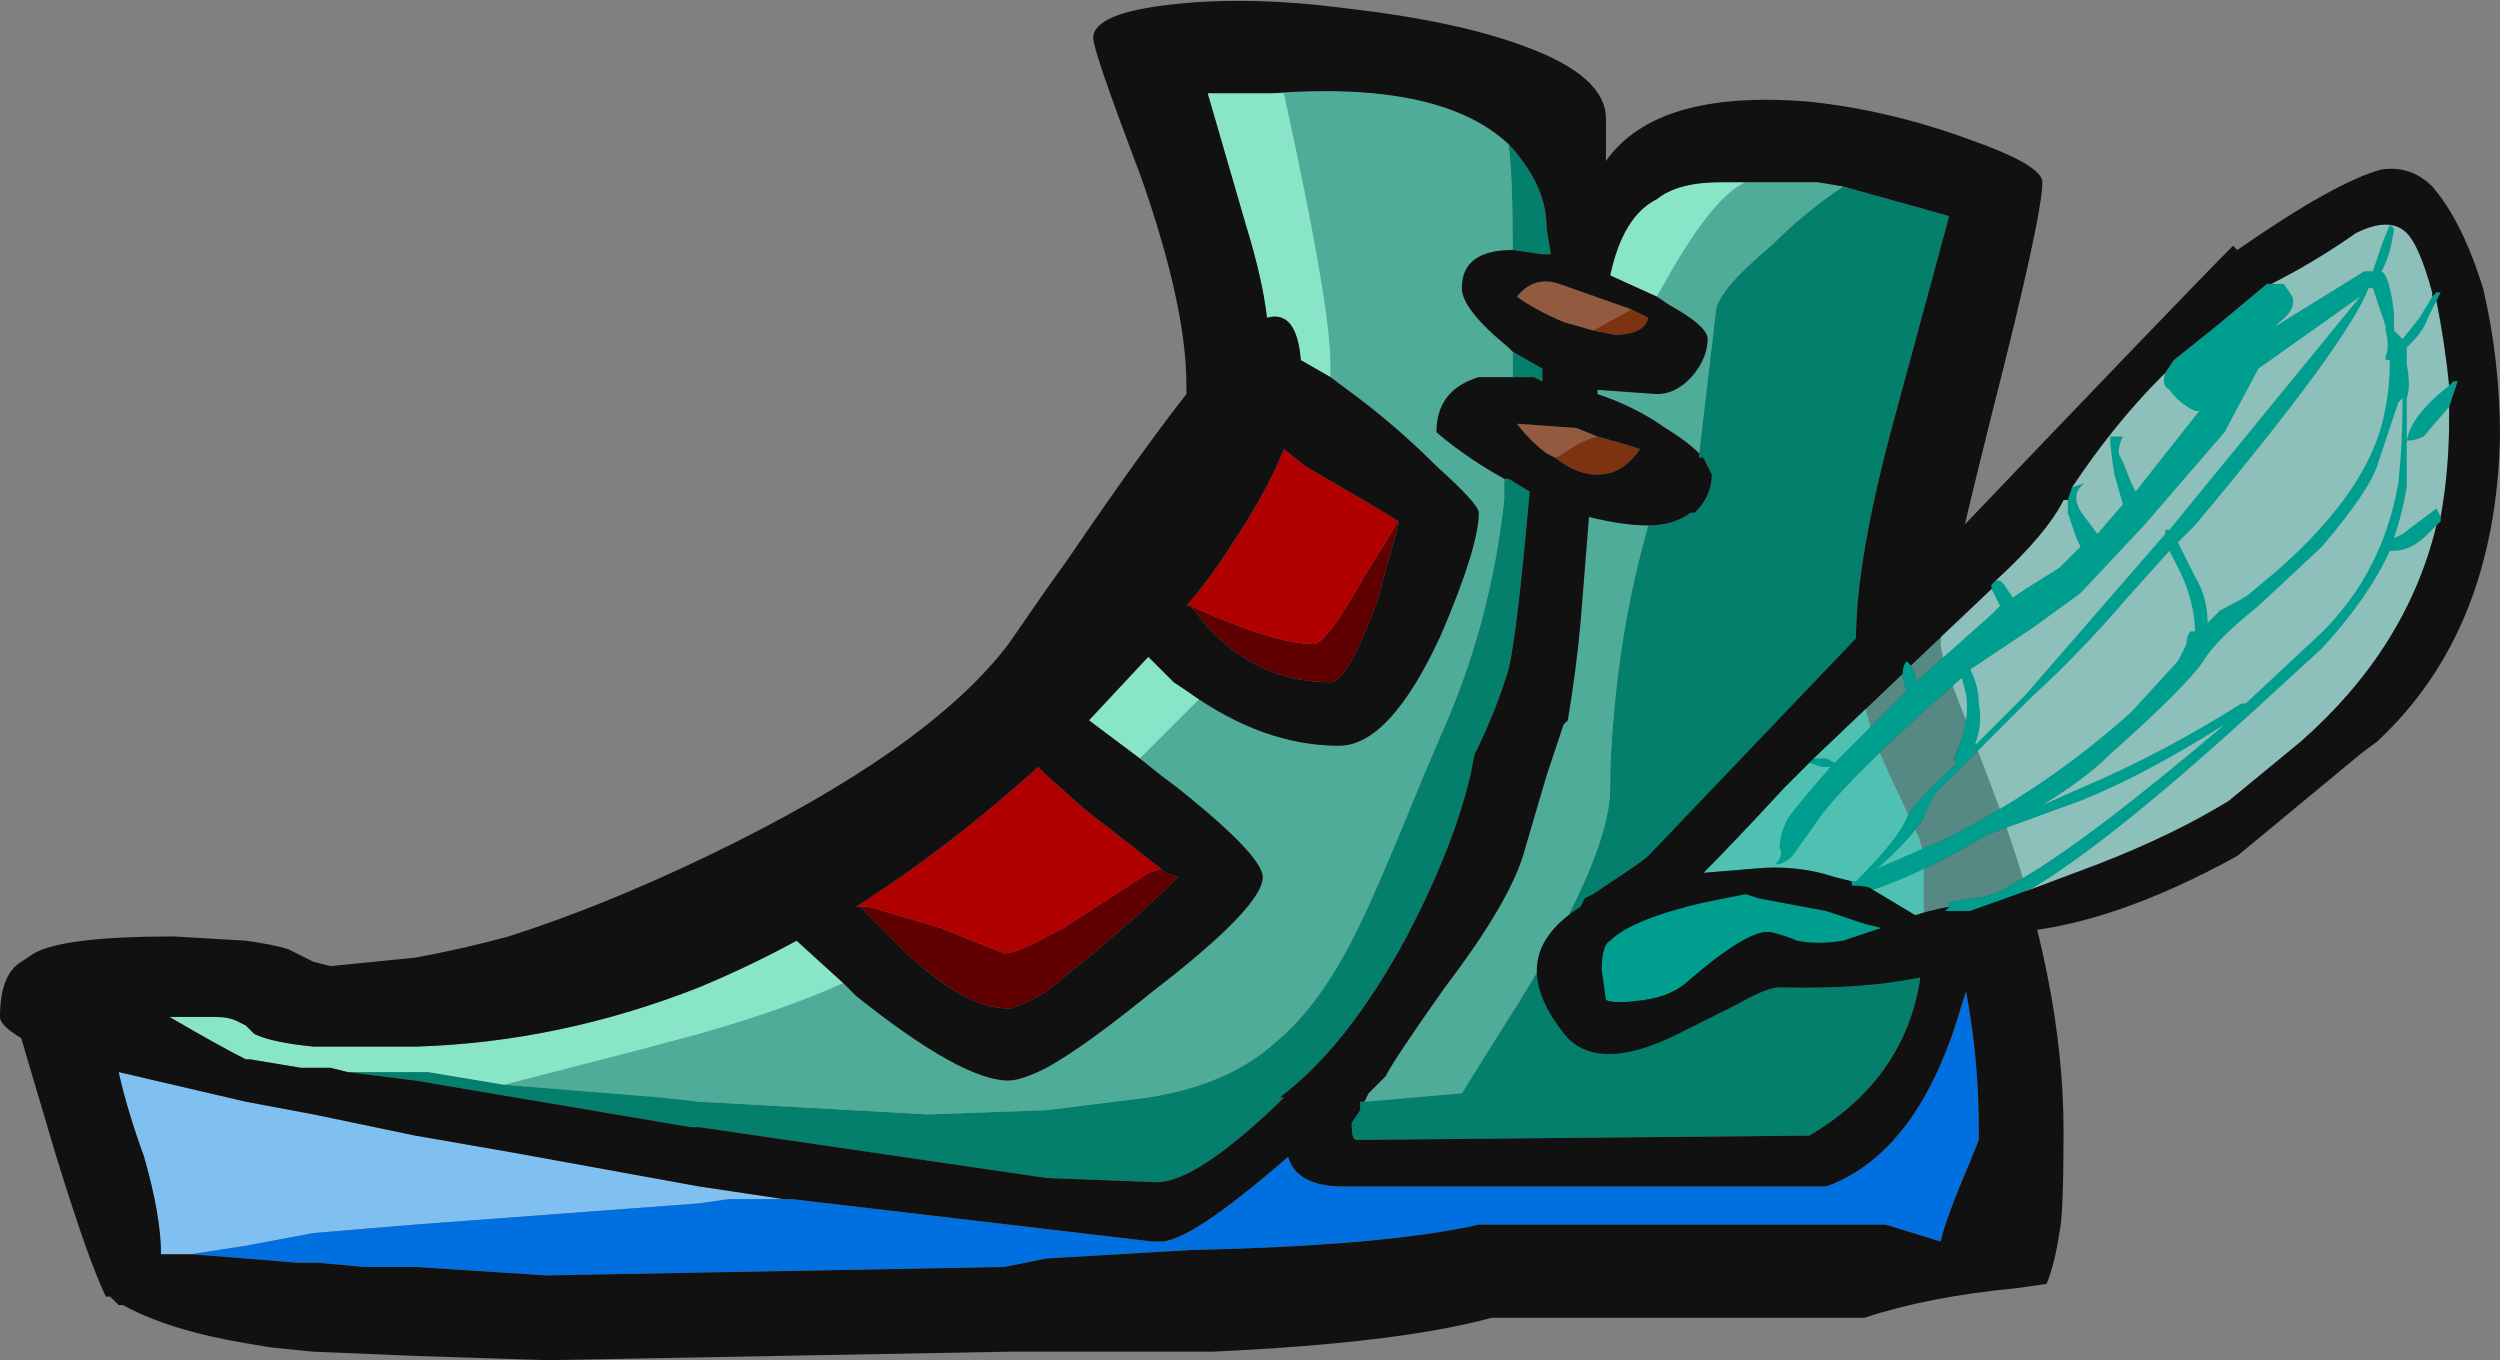 <?xml version="1.0" encoding="UTF-8" standalone="no"?>
<svg xmlns:ffdec="https://www.free-decompiler.com/flash" xmlns:xlink="http://www.w3.org/1999/xlink" ffdec:objectType="shape" height="16.05px" width="29.5px" xmlns="http://www.w3.org/2000/svg">
  <rect width="100%" height="100%" fill="#808080" stroke="none"/>
  <g transform="matrix(1.0, 0.0, 0.0, 1.0, 20.65, 12.75)">
    <path d="M-1.85 -8.85 L-2.2 -8.95 Q-2.55 -9.1 -2.75 -9.25 -2.55 -9.5 -2.25 -9.4 L-1.4 -9.1 -1.85 -8.85 M-1.8 -7.6 Q-2.0 -7.55 -2.2 -7.4 L-2.3 -7.35 -2.4 -7.4 Q-2.6 -7.55 -2.75 -7.75 L-2.05 -7.7 -1.8 -7.6" fill="#925b40" fill-rule="evenodd" stroke="none"/>
    <path d="M-1.4 -9.1 L-1.2 -9.0 Q-1.25 -8.8 -1.6 -8.8 L-1.85 -8.85 -1.4 -9.1 M-2.3 -7.35 L-2.2 -7.4 Q-2.0 -7.55 -1.8 -7.6 L-1.45 -7.5 -1.3 -7.45 Q-1.5 -7.15 -1.8 -7.15 -2.05 -7.15 -2.3 -7.35" fill="#7d330f" fill-rule="evenodd" stroke="none"/>
    <path d="M1.1 -10.55 L2.35 -10.2 1.7 -7.8 Q1.25 -6.15 1.25 -5.2 1.25 -4.75 1.4 -4.25 L1.45 -4.05 1.65 -3.6 2.0 -2.85 2.05 -2.65 2.05 -2.15 Q2.05 -1.5 2.0 -1.15 1.8 0.0 0.7 0.65 L-4.55 0.7 -4.65 0.7 Q-4.7 0.7 -4.7 0.5 L-4.6 0.35 -4.6 0.25 -4.55 0.25 -3.4 0.15 -2.9 -0.65 Q-1.65 -2.6 -1.65 -3.45 L-1.65 -3.6 Q-1.6 -5.15 -1.2 -6.55 -0.9 -6.55 -0.7 -6.7 L-0.65 -6.7 Q-0.45 -6.9 -0.45 -7.15 L-0.55 -7.35 -0.6 -7.35 -0.6 -7.4 -0.4 -9.1 Q-0.35 -9.35 0.25 -9.85 0.65 -10.25 1.1 -10.55 M-16.55 -0.1 L-15.6 -0.1 -14.7 0.05 -12.85 0.2 -12.4 0.25 -9.7 0.4 -8.3 0.35 -7.1 0.2 Q-6.15 0.05 -5.6 -0.45 -5.05 -0.9 -4.6 -1.85 -4.4 -2.25 -3.85 -3.6 L-3.55 -4.3 Q-3.05 -5.5 -2.9 -6.85 L-2.9 -7.1 -2.85 -7.1 -2.6 -6.95 Q-2.75 -5.25 -2.85 -4.85 -3.0 -4.35 -3.25 -3.85 L-3.3 -3.6 Q-3.5 -2.75 -4.05 -1.7 -4.75 -0.4 -5.55 0.2 L-5.5 0.2 -5.6 0.3 Q-6.55 1.2 -7.0 1.2 L-8.3 1.15 -12.4 0.55 -12.5 0.55 -15.75 0.0 -16.55 -0.1 M-2.85 -11.05 Q-2.75 -10.95 -2.65 -10.8 -2.4 -10.45 -2.4 -10.05 L-2.35 -9.75 -2.45 -9.75 -2.8 -9.8 Q-2.8 -10.7 -2.85 -11.05 M-2.8 -8.6 L-2.45 -8.4 -2.45 -8.25 -2.55 -8.3 -2.8 -8.3 -2.8 -8.6" fill="#037f6b" fill-rule="evenodd" stroke="none"/>
    <path d="M-4.55 0.25 L-4.5 0.15 -4.3 -0.05 Q-4.2 -0.25 -3.6 -1.1 -2.8 -2.15 -2.65 -2.75 L-2.4 -3.6 -2.2 -4.2 -2.15 -4.25 Q-2.05 -4.85 -2.0 -5.4 L-1.9 -6.65 Q-1.5 -6.55 -1.2 -6.55 -1.6 -5.15 -1.65 -3.6 L-1.65 -3.45 Q-1.65 -2.6 -2.9 -0.65 L-3.4 0.15 -4.55 0.25 M-0.6 -7.4 Q-0.75 -7.55 -1.0 -7.7 -1.35 -7.95 -1.8 -8.1 L-1.8 -8.15 -1.1 -8.1 Q-0.85 -8.1 -0.65 -8.35 -0.5 -8.55 -0.5 -8.75 -0.5 -8.9 -0.95 -9.15 L-1.1 -9.25 -0.9 -9.6 Q-0.4 -10.45 -0.05 -10.6 L0.8 -10.6 1.1 -10.55 Q0.65 -10.25 0.25 -9.85 -0.35 -9.35 -0.4 -9.1 L-0.6 -7.4 M-17.1 -0.15 L-16.75 -0.15 -17.1 -0.15 M-14.7 0.05 L-13.15 -0.35 -12.4 -0.55 Q-11.35 -0.85 -10.7 -1.15 L-10.55 -1.0 Q-9.3 0.0 -8.75 0.0 -8.6 0.0 -8.3 -0.15 -7.85 -0.4 -7.05 -1.05 -5.75 -2.05 -5.75 -2.4 -5.75 -2.65 -6.75 -3.45 L-6.95 -3.6 -7.2 -3.8 -6.5 -4.5 -6.65 -4.6 Q-5.75 -3.95 -4.85 -3.95 -4.25 -3.95 -3.65 -5.25 -3.2 -6.3 -3.2 -6.7 -3.2 -6.8 -3.7 -7.25 -4.2 -7.75 -4.75 -8.15 L-4.95 -8.3 -4.95 -8.45 Q-4.95 -9.15 -5.5 -11.65 L-5.65 -11.65 Q-3.65 -11.8 -2.85 -11.05 -2.8 -10.7 -2.8 -9.8 -3.4 -9.8 -3.4 -9.35 -3.4 -9.1 -2.85 -8.65 L-2.8 -8.6 -2.8 -8.3 -3.2 -8.3 Q-3.7 -8.15 -3.7 -7.65 -3.35 -7.35 -2.9 -7.1 L-2.9 -6.85 Q-3.05 -5.5 -3.55 -4.3 L-3.85 -3.6 Q-4.4 -2.25 -4.6 -1.85 -5.05 -0.9 -5.6 -0.45 -6.15 0.05 -7.1 0.2 L-8.3 0.35 -9.7 0.4 -12.4 0.25 -12.85 0.2 -14.7 0.05" fill="#4eac98" fill-rule="evenodd" stroke="none"/>
    <path d="M-1.1 -9.25 L-1.65 -9.5 Q-1.5 -10.2 -1.1 -10.4 -0.85 -10.6 -0.35 -10.6 L-0.05 -10.6 Q-0.4 -10.45 -0.9 -9.6 L-1.1 -9.25 M-17.1 -0.15 L-17.7 -0.25 -17.75 -0.25 Q-18.05 -0.4 -18.65 -0.75 L-18.1 -0.75 Q-17.95 -0.75 -17.85 -0.7 L-17.75 -0.65 -17.65 -0.55 Q-17.45 -0.45 -16.95 -0.4 L-15.75 -0.4 Q-14.05 -0.45 -12.4 -1.1 -11.8 -1.35 -11.25 -1.65 L-10.7 -1.15 Q-11.35 -0.85 -12.4 -0.55 L-13.15 -0.35 -14.7 0.05 -15.6 -0.1 -16.55 -0.1 -16.75 -0.15 -17.1 -0.15 M-7.2 -3.8 L-7.8 -4.25 -7.1 -5.0 -6.8 -4.7 -6.65 -4.6 -6.5 -4.5 -7.2 -3.8 M-4.95 -8.3 L-5.3 -8.5 Q-5.35 -9.1 -5.7 -9.0 -5.75 -9.45 -5.95 -10.1 L-6.4 -11.65 -5.65 -11.65 -5.5 -11.65 Q-4.95 -9.15 -4.95 -8.45 L-4.95 -8.3" fill="#89e5c7" fill-rule="evenodd" stroke="none"/>
    <path d="M-11.4 1.4 L-12.05 1.4 -12.4 1.45 -15.75 1.7 -16.95 1.8 -17.75 1.95 -18.4 2.05 -18.75 2.05 Q-18.75 1.6 -18.95 0.9 -19.15 0.35 -19.25 -0.1 L-17.75 0.25 -16.95 0.4 -15.75 0.65 -14.6 0.85 -12.4 1.25 -11.4 1.4" fill="#80c0f0" fill-rule="evenodd" stroke="none"/>
    <path d="M-11.4 1.4 L-11.3 1.4 -7.05 1.9 -6.95 1.9 Q-6.6 1.9 -5.45 0.9 -5.35 1.25 -4.8 1.25 L0.9 1.25 Q2.0 0.85 2.5 -0.9 L2.55 -1.05 Q2.7 -0.25 2.7 0.6 L2.7 0.7 2.6 0.95 Q2.3 1.65 2.25 1.9 L1.6 1.7 -3.2 1.7 Q-4.3 1.95 -6.6 2.0 L-8.3 2.1 -8.8 2.2 -14.2 2.3 -15.75 2.2 -16.35 2.2 -16.9 2.15 -17.15 2.15 -17.75 2.1 -18.4 2.05 -17.75 1.95 -16.95 1.8 -15.75 1.7 -12.4 1.45 -12.05 1.4 -11.4 1.4" fill="#0070e0" fill-rule="evenodd" stroke="none"/>
    <path d="M-6.6 -5.6 Q-5.6 -5.15 -5.15 -5.15 -5.0 -5.15 -4.55 -5.95 L-4.15 -6.6 -4.15 -6.55 -4.4 -5.65 Q-4.75 -4.7 -4.95 -4.7 -5.8 -4.7 -6.4 -5.35 L-6.6 -5.6 M-10.5 -2.05 L-10.4 -2.05 -9.55 -1.8 -8.8 -1.5 Q-8.65 -1.5 -8.3 -1.7 L-8.1 -1.8 -7.1 -2.45 -6.95 -2.5 -6.9 -2.45 -6.75 -2.4 Q-7.15 -2.0 -7.75 -1.5 L-8.3 -1.05 Q-8.65 -0.85 -8.75 -0.85 -9.35 -0.85 -10.2 -1.75 L-10.5 -2.05" fill="#600000" fill-rule="evenodd" stroke="none"/>
    <path d="M-6.6 -5.6 L-6.65 -5.6 Q-6.35 -5.95 -6.1 -6.35 -5.7 -6.95 -5.5 -7.45 L-5.25 -7.25 Q-4.3 -6.7 -4.15 -6.6 L-4.55 -5.95 Q-5.0 -5.15 -5.15 -5.15 -5.6 -5.15 -6.6 -5.6 M-10.5 -2.05 L-10.55 -2.05 Q-9.45 -2.75 -8.4 -3.7 L-8.3 -3.6 -7.85 -3.2 -6.95 -2.5 -7.1 -2.45 -8.1 -1.8 -8.3 -1.7 Q-8.65 -1.5 -8.8 -1.5 L-9.55 -1.8 -10.4 -2.05 -10.5 -2.05" fill="#b00000" fill-rule="evenodd" stroke="none"/>
    <path d="M-4.55 0.25 L-4.6 0.25 -4.6 0.35 -4.7 0.5 Q-4.7 0.7 -4.65 0.7 L-4.55 0.7 0.7 0.65 Q1.8 0.0 2.0 -1.15 2.05 -1.5 2.05 -2.15 L2.05 -2.65 2.0 -2.85 1.65 -3.6 1.45 -4.05 1.4 -4.25 Q1.25 -4.75 1.25 -5.2 1.25 -6.15 1.7 -7.8 L2.35 -10.2 1.1 -10.55 0.8 -10.6 -0.05 -10.6 -0.35 -10.6 Q-0.85 -10.6 -1.1 -10.4 -1.5 -10.2 -1.65 -9.5 L-1.1 -9.25 -0.95 -9.15 Q-0.5 -8.9 -0.5 -8.75 -0.5 -8.55 -0.65 -8.35 -0.85 -8.1 -1.1 -8.1 L-1.8 -8.15 -1.8 -8.1 Q-1.35 -7.95 -1.0 -7.7 -0.75 -7.55 -0.6 -7.4 L-0.6 -7.35 -0.55 -7.35 -0.45 -7.15 Q-0.45 -6.9 -0.65 -6.7 L-0.7 -6.7 Q-0.9 -6.55 -1.2 -6.55 -1.5 -6.55 -1.9 -6.65 L-2.0 -5.4 Q-2.05 -4.85 -2.15 -4.25 L-2.2 -4.2 -2.4 -3.6 -2.65 -2.75 Q-2.8 -2.15 -3.6 -1.1 -4.2 -0.25 -4.3 -0.05 L-4.5 0.15 -4.55 0.25 M2.6 -11.1 Q3.45 -10.8 3.45 -10.6 3.45 -10.2 2.85 -7.85 2.25 -5.45 2.25 -5.15 2.25 -5.0 2.55 -4.25 L2.8 -3.6 2.95 -3.2 Q3.7 -1.15 3.7 0.6 3.7 1.6 3.65 1.8 3.6 2.15 3.5 2.4 L3.15 2.45 Q2.1 2.55 1.35 2.8 L-3.05 2.8 Q-4.15 3.1 -6.35 3.2 L-8.75 3.2 -14.2 3.3 -15.75 3.25 -16.95 3.2 -17.45 3.15 -17.75 3.1 Q-18.65 2.95 -19.2 2.65 L-19.25 2.65 -19.35 2.55 -19.4 2.55 Q-19.6 2.15 -20.0 0.85 L-20.4 -0.5 Q-20.65 -0.65 -20.65 -0.75 -20.65 -1.25 -20.4 -1.4 L-20.25 -1.5 Q-19.9 -1.7 -18.6 -1.7 L-17.75 -1.65 Q-17.4 -1.6 -17.25 -1.55 L-16.95 -1.4 -16.75 -1.35 -15.75 -1.45 Q-15.2 -1.55 -14.65 -1.7 -13.55 -2.05 -12.3 -2.65 -9.7 -3.9 -8.75 -5.15 L-8.3 -5.8 -8.05 -6.15 Q-7.2 -7.4 -6.65 -8.1 L-6.65 -8.2 Q-6.65 -9.15 -7.2 -10.7 -7.75 -12.15 -7.75 -12.3 -7.75 -12.6 -6.8 -12.7 -5.9 -12.8 -4.75 -12.65 -3.45 -12.5 -2.65 -12.2 -1.7 -11.85 -1.7 -11.35 L-1.7 -10.85 Q-1.1 -11.7 0.7 -11.55 1.65 -11.45 2.6 -11.1 M-18.4 2.05 L-17.75 2.1 -17.15 2.15 -16.9 2.15 -16.35 2.2 -15.75 2.2 -14.2 2.3 -8.8 2.2 -8.3 2.1 -6.6 2.0 Q-4.3 1.95 -3.2 1.7 L1.6 1.7 2.25 1.9 Q2.3 1.65 2.6 0.95 L2.7 0.7 2.7 0.6 Q2.7 -0.25 2.55 -1.05 L2.5 -0.9 Q2.0 0.85 0.9 1.25 L-4.8 1.25 Q-5.35 1.25 -5.45 0.9 -6.6 1.9 -6.95 1.9 L-7.05 1.9 -11.3 1.4 -11.4 1.4 -12.4 1.25 -14.6 0.85 -15.75 0.65 -16.95 0.4 -17.75 0.25 -19.25 -0.1 Q-19.15 0.35 -18.95 0.9 -18.75 1.6 -18.75 2.05 L-18.4 2.05 M-10.7 -1.15 L-11.25 -1.65 Q-11.8 -1.35 -12.4 -1.1 -14.05 -0.45 -15.75 -0.4 L-16.95 -0.4 Q-17.45 -0.45 -17.65 -0.55 L-17.75 -0.65 -17.85 -0.7 Q-17.95 -0.75 -18.1 -0.75 L-18.65 -0.75 Q-18.05 -0.4 -17.75 -0.25 L-17.7 -0.25 -17.1 -0.15 -16.75 -0.15 -16.55 -0.1 -15.75 0.0 -12.5 0.55 -12.4 0.55 -8.3 1.15 -7.0 1.2 Q-6.55 1.2 -5.6 0.3 L-5.5 0.2 -5.55 0.2 Q-4.75 -0.4 -4.05 -1.7 -3.5 -2.75 -3.3 -3.6 L-3.25 -3.85 Q-3.0 -4.35 -2.85 -4.85 -2.75 -5.25 -2.6 -6.95 L-2.85 -7.1 -2.9 -7.1 Q-3.35 -7.35 -3.7 -7.65 -3.7 -8.15 -3.2 -8.3 L-2.8 -8.3 -2.55 -8.3 -2.45 -8.25 -2.45 -8.4 -2.8 -8.6 -2.85 -8.65 Q-3.4 -9.1 -3.4 -9.35 -3.4 -9.8 -2.8 -9.8 L-2.45 -9.75 -2.35 -9.75 -2.4 -10.05 Q-2.4 -10.45 -2.65 -10.8 -2.75 -10.95 -2.85 -11.05 -3.65 -11.8 -5.65 -11.65 L-6.4 -11.65 -5.95 -10.1 Q-5.75 -9.45 -5.7 -9.0 -5.35 -9.1 -5.3 -8.5 L-4.95 -8.3 -4.75 -8.15 Q-4.2 -7.75 -3.7 -7.25 -3.2 -6.8 -3.2 -6.7 -3.2 -6.3 -3.65 -5.25 -4.25 -3.95 -4.85 -3.95 -5.75 -3.95 -6.65 -4.6 L-6.8 -4.7 -7.1 -5.0 -7.8 -4.25 -7.2 -3.8 -6.95 -3.6 -6.75 -3.45 Q-5.75 -2.65 -5.75 -2.4 -5.75 -2.05 -7.05 -1.05 -7.85 -0.4 -8.3 -0.15 -8.6 0.0 -8.75 0.0 -9.3 0.0 -10.55 -1.0 L-10.7 -1.15 M-4.15 -6.6 Q-4.3 -6.7 -5.25 -7.25 L-5.5 -7.45 Q-5.7 -6.95 -6.1 -6.35 -6.35 -5.95 -6.65 -5.6 L-6.6 -5.6 -6.4 -5.35 Q-5.8 -4.7 -4.95 -4.7 -4.75 -4.7 -4.4 -5.65 L-4.15 -6.55 -4.15 -6.6 M-1.85 -8.85 L-1.6 -8.8 Q-1.25 -8.8 -1.2 -9.0 L-1.4 -9.1 -2.25 -9.4 Q-2.55 -9.5 -2.75 -9.25 -2.55 -9.1 -2.2 -8.95 L-1.85 -8.85 M-1.8 -7.6 L-2.05 -7.7 -2.75 -7.75 Q-2.6 -7.55 -2.4 -7.4 L-2.3 -7.35 Q-2.05 -7.15 -1.8 -7.15 -1.5 -7.15 -1.3 -7.45 L-1.45 -7.5 -1.8 -7.6 M-6.95 -2.5 L-7.85 -3.2 -8.3 -3.6 -8.4 -3.7 Q-9.45 -2.75 -10.55 -2.05 L-10.5 -2.05 -10.2 -1.75 Q-9.35 -0.85 -8.75 -0.85 -8.65 -0.85 -8.3 -1.05 L-7.75 -1.5 Q-7.15 -2.0 -6.75 -2.4 L-6.9 -2.45 -6.95 -2.5" fill="#111111" fill-rule="evenodd" stroke="none"/>
    <path d="M6.15 -9.4 L6.3 -9.4 6.4 -9.25 Q6.45 -9.1 6.25 -8.95 L6.2 -8.9 7.25 -9.55 7.35 -9.55 7.45 -9.85 7.55 -10.1 7.6 -10.05 Q7.55 -9.7 7.45 -9.55 7.55 -9.5 7.6 -9.05 L7.6 -8.85 7.7 -8.75 7.9 -9.0 8.05 -9.25 8.1 -9.3 8.15 -9.3 8.1 -9.2 8.0 -9.0 Q7.95 -8.85 7.8 -8.7 L7.75 -8.65 7.75 -8.45 Q7.8 -8.2 7.75 -8.05 7.75 -7.9 7.75 -7.65 L7.75 -7.0 Q7.7 -6.7 7.6 -6.4 L7.7 -6.45 8.1 -6.75 8.15 -6.65 8.15 -6.6 8.1 -6.55 8.0 -6.45 Q7.8 -6.25 7.6 -6.25 L7.55 -6.25 Q7.3 -5.7 6.75 -5.1 L6.15 -4.55 Q4.25 -2.8 3.3 -2.25 L2.6 -2.0 2.3 -2.0 2.35 -2.05 2.35 -2.1 2.6 -2.15 Q2.85 -2.15 3.15 -2.35 3.95 -2.8 5.6 -4.2 4.65 -3.6 3.9 -3.3 L2.8 -2.9 2.45 -2.7 Q1.9 -2.4 1.45 -2.25 1.4 -2.3 1.2 -2.3 L1.2 -2.35 1.25 -2.35 Q1.75 -2.85 1.85 -3.1 1.9 -3.25 2.45 -3.75 L2.4 -3.8 Q2.6 -4.2 2.55 -4.55 L2.5 -4.75 2.1 -4.4 Q1.0 -3.4 0.75 -3.0 L0.5 -2.65 Q0.4 -2.55 0.3 -2.55 0.4 -2.65 0.35 -2.75 0.35 -2.9 0.45 -3.1 0.6 -3.3 0.95 -3.7 L0.85 -3.7 0.7 -3.75 0.75 -3.8 0.9 -3.8 1.0 -3.75 1.85 -4.6 1.8 -4.75 1.8 -4.8 Q1.8 -4.9 1.85 -4.95 L1.9 -4.9 1.95 -4.8 1.95 -4.7 2.85 -5.5 2.95 -5.6 Q2.9 -5.7 2.85 -5.8 L2.85 -5.85 2.9 -5.9 2.95 -5.9 3.0 -5.85 3.1 -5.7 3.25 -5.8 3.65 -6.05 3.9 -6.3 3.85 -6.4 3.75 -6.7 3.75 -6.85 3.8 -7.0 3.95 -7.05 Q3.75 -6.9 3.95 -6.65 L4.1 -6.45 4.4 -6.8 4.3 -7.15 Q4.25 -7.45 4.25 -7.6 L4.4 -7.6 Q4.35 -7.5 4.35 -7.4 L4.4 -7.3 4.5 -7.05 4.55 -6.95 5.3 -7.9 5.25 -7.9 Q5.05 -8.0 4.95 -8.15 4.85 -8.2 4.9 -8.35 L5.0 -8.5 5.5 -8.9 6.1 -9.4 6.15 -9.4 M7.35 -9.35 L7.3 -9.35 Q7.05 -8.7 5.25 -6.55 L5.05 -6.35 5.25 -5.95 Q5.4 -5.7 5.4 -5.4 L5.55 -5.55 Q5.85 -5.7 5.9 -5.75 L6.2 -6.0 Q7.35 -7.0 7.5 -7.95 7.55 -8.2 7.55 -8.5 L7.5 -8.5 7.5 -8.55 Q7.55 -8.65 7.5 -8.85 L7.5 -8.9 7.35 -9.35 M8.25 -8.2 L8.3 -8.25 8.35 -8.25 8.25 -7.95 7.95 -7.6 Q7.85 -7.55 7.75 -7.55 7.8 -7.85 8.25 -8.2 M5.85 -7.6 L7.2 -9.25 6.0 -8.4 5.6 -7.65 4.65 -6.55 3.9 -5.75 3.35 -5.35 2.6 -4.85 Q2.7 -4.65 2.7 -4.45 2.75 -4.2 2.65 -3.95 L3.25 -4.55 4.9 -6.45 4.9 -6.5 4.95 -6.5 5.85 -7.6 M7.7 -8.05 L7.65 -8.0 7.4 -7.25 Q7.3 -6.95 6.75 -6.3 L6.0 -5.6 Q5.5 -5.2 5.35 -4.95 5.15 -4.65 4.25 -3.85 3.95 -3.55 3.45 -3.25 L3.9 -3.45 Q4.85 -3.85 5.8 -4.45 L5.85 -4.45 6.6 -5.15 Q7.45 -5.9 7.65 -7.05 7.7 -7.5 7.7 -8.05 M5.1 -5.95 L4.95 -6.25 4.5 -5.75 Q3.9 -5.05 3.35 -4.55 L2.35 -3.55 Q2.15 -3.4 2.05 -3.1 1.9 -2.85 1.5 -2.5 L2.3 -2.85 Q3.5 -3.45 4.5 -4.35 L5.05 -4.95 Q5.1 -5.05 5.15 -5.15 5.15 -5.25 5.2 -5.3 L5.25 -5.3 Q5.25 -5.6 5.1 -5.95 M1.35 -1.85 L1.55 -1.8 1.1 -1.65 Q0.8 -1.6 0.55 -1.65 0.45 -1.7 0.25 -1.75 0.0 -1.8 -0.7 -1.2 -0.9 -1.0 -1.25 -0.95 -1.6 -0.9 -1.7 -0.95 L-1.75 -1.3 Q-1.75 -1.6 -1.65 -1.65 -1.4 -1.9 -0.55 -2.1 L-0.05 -2.2 0.1 -2.15 0.9 -2.0 1.35 -1.85" fill="#009e8f" fill-rule="evenodd" stroke="none"/>
    <path d="M8.05 -9.25 L7.9 -9.0 7.7 -8.75 7.6 -8.85 7.6 -9.05 Q7.55 -9.5 7.45 -9.55 7.55 -9.7 7.6 -10.05 L7.55 -10.1 7.45 -9.85 7.35 -9.55 7.25 -9.55 6.2 -8.9 6.25 -8.95 Q6.45 -9.1 6.4 -9.25 L6.3 -9.4 6.15 -9.4 Q6.65 -9.65 7.15 -10.0 7.55 -10.2 7.75 -10.0 7.9 -9.85 8.05 -9.3 L8.05 -9.25 M4.9 -8.35 Q4.85 -8.2 4.95 -8.15 5.05 -8.0 5.25 -7.9 L5.3 -7.9 4.55 -6.95 4.5 -7.05 4.4 -7.3 4.35 -7.4 Q4.35 -7.5 4.4 -7.6 L4.25 -7.6 Q4.25 -7.45 4.3 -7.15 L4.4 -6.8 4.1 -6.45 3.95 -6.65 Q3.75 -6.9 3.95 -7.05 L3.8 -7.0 Q4.3 -7.75 4.85 -8.3 L4.9 -8.35 M3.75 -6.85 L3.75 -6.7 3.85 -6.4 3.9 -6.3 3.65 -6.05 3.25 -5.8 3.1 -5.7 3.0 -5.85 2.95 -5.9 2.9 -5.9 Q3.5 -6.45 3.7 -6.85 L3.75 -6.85 M2.85 -5.8 Q2.9 -5.7 2.95 -5.6 L2.85 -5.5 1.95 -4.7 1.95 -4.8 1.9 -4.9 2.85 -5.8 M1.8 -4.8 L1.8 -4.75 1.85 -4.6 1.0 -3.75 0.9 -3.8 0.75 -3.8 1.8 -4.8 M0.7 -3.75 L0.85 -3.7 0.95 -3.7 Q0.6 -3.3 0.45 -3.1 0.35 -2.9 0.35 -2.75 0.4 -2.65 0.3 -2.55 0.4 -2.55 0.5 -2.65 L0.75 -3.0 Q1.0 -3.4 2.1 -4.4 L2.5 -4.75 2.55 -4.55 Q2.6 -4.2 2.4 -3.8 L2.45 -3.75 Q1.9 -3.25 1.85 -3.1 1.75 -2.85 1.25 -2.35 L1.2 -2.35 1.0 -2.4 Q0.55 -2.55 0.05 -2.5 L-0.55 -2.45 Q-0.2 -2.8 0.4 -3.45 L0.7 -3.75 M1.45 -2.25 Q1.9 -2.4 2.45 -2.7 L2.8 -2.9 3.9 -3.3 Q4.65 -3.6 5.6 -4.2 3.95 -2.8 3.15 -2.35 2.85 -2.15 2.6 -2.15 L2.35 -2.1 2.35 -2.05 Q2.1 -2.0 1.95 -1.95 1.7 -2.1 1.45 -2.25 M3.3 -2.25 Q4.25 -2.8 6.15 -4.55 L6.75 -5.1 Q7.3 -5.7 7.55 -6.25 L7.6 -6.25 Q7.8 -6.25 8.0 -6.45 L8.1 -6.55 Q7.75 -5.1 6.5 -4.0 L5.65 -3.3 Q5.0 -2.9 4.1 -2.55 L3.3 -2.25 M8.15 -6.65 L8.1 -6.75 7.7 -6.45 7.6 -6.4 Q7.7 -6.7 7.75 -7.0 L7.75 -7.65 Q7.75 -7.9 7.75 -8.05 7.8 -8.2 7.75 -8.45 L7.75 -8.65 7.8 -8.7 Q7.95 -8.85 8.0 -9.0 L8.1 -9.2 Q8.2 -8.7 8.25 -8.2 7.8 -7.85 7.75 -7.55 7.85 -7.55 7.95 -7.6 L8.25 -7.95 8.25 -7.8 Q8.25 -7.2 8.15 -6.65 M7.35 -9.35 L7.5 -8.9 7.5 -8.85 Q7.55 -8.65 7.5 -8.55 L7.5 -8.5 7.55 -8.5 Q7.55 -8.2 7.5 -7.95 7.35 -7.0 6.2 -6.0 L5.9 -5.75 Q5.85 -5.7 5.55 -5.55 L5.4 -5.4 Q5.4 -5.7 5.25 -5.95 L5.05 -6.35 5.25 -6.55 Q7.05 -8.7 7.3 -9.35 L7.35 -9.35 M7.7 -8.05 Q7.7 -7.5 7.65 -7.05 7.45 -5.9 6.6 -5.15 L5.85 -4.45 5.8 -4.45 Q4.85 -3.85 3.9 -3.45 L3.45 -3.25 Q3.95 -3.55 4.25 -3.85 5.15 -4.65 5.35 -4.95 5.5 -5.2 6.0 -5.6 L6.75 -6.3 Q7.3 -6.95 7.4 -7.25 L7.65 -8.0 7.7 -8.05 M5.85 -7.6 L4.95 -6.5 4.9 -6.5 4.9 -6.45 3.25 -4.55 2.65 -3.95 Q2.75 -4.2 2.7 -4.45 2.7 -4.65 2.6 -4.85 L3.35 -5.35 3.9 -5.75 4.65 -6.55 5.6 -7.65 6.0 -8.4 7.2 -9.25 5.85 -7.6 M5.1 -5.95 Q5.25 -5.6 5.25 -5.3 L5.2 -5.3 Q5.15 -5.25 5.15 -5.15 5.1 -5.05 5.05 -4.95 L4.5 -4.35 Q3.5 -3.45 2.3 -2.85 L1.5 -2.5 Q1.9 -2.85 2.05 -3.1 2.15 -3.4 2.35 -3.55 L3.35 -4.55 Q3.9 -5.05 4.5 -5.75 L4.95 -6.25 5.1 -5.95" fill="#9afff5" fill-opacity="0.506" fill-rule="evenodd" stroke="none"/>
    <path d="M6.15 -9.4 L6.1 -9.4 5.5 -8.9 5.0 -8.5 4.9 -8.35 4.85 -8.3 Q4.3 -7.75 3.8 -7.0 L3.75 -6.85 3.7 -6.85 Q3.5 -6.45 2.9 -5.9 L2.85 -5.85 2.85 -5.8 1.9 -4.9 1.85 -4.95 Q1.8 -4.9 1.8 -4.8 L0.75 -3.8 0.7 -3.75 0.4 -3.45 Q-0.2 -2.8 -0.55 -2.45 L0.05 -2.5 Q0.55 -2.55 1.0 -2.4 L1.2 -2.35 1.2 -2.3 Q1.4 -2.3 1.45 -2.25 1.7 -2.1 1.95 -1.95 2.1 -2.0 2.35 -2.05 L2.3 -2.0 2.6 -2.0 3.3 -2.25 4.1 -2.55 Q5.0 -2.9 5.65 -3.3 L6.5 -4.0 Q7.75 -5.1 8.1 -6.55 L8.15 -6.6 8.15 -6.65 Q8.25 -7.2 8.25 -7.8 L8.25 -7.95 8.35 -8.25 8.3 -8.25 8.25 -8.2 Q8.2 -8.7 8.1 -9.2 L8.15 -9.3 8.1 -9.3 8.05 -9.25 8.05 -9.3 Q7.9 -9.85 7.75 -10.0 7.55 -10.2 7.15 -10.0 6.65 -9.65 6.15 -9.4 M8.05 -10.55 Q8.4 -10.15 8.65 -9.35 8.85 -8.5 8.85 -7.6 8.8 -5.3 7.4 -4.0 L7.2 -3.85 5.75 -2.65 Q4.3 -1.85 3.15 -1.75 L3.05 -1.75 3.0 -1.65 Q2.3 -1.05 0.35 -1.1 0.2 -1.1 -0.15 -0.9 L-0.85 -0.55 Q-1.75 -0.1 -2.15 -0.5 -2.95 -1.45 -2.0 -2.05 L-1.95 -2.15 -1.85 -2.2 -1.55 -2.4 Q-1.25 -2.6 -1.2 -2.65 L1.95 -5.95 Q5.15 -9.3 5.7 -9.85 L5.75 -9.8 Q6.9 -10.6 7.45 -10.75 7.8 -10.8 8.05 -10.55 M1.35 -1.85 L0.9 -2.0 0.1 -2.15 -0.05 -2.2 -0.55 -2.1 Q-1.4 -1.9 -1.65 -1.65 -1.75 -1.6 -1.75 -1.3 L-1.7 -0.95 Q-1.6 -0.9 -1.25 -0.95 -0.9 -1.0 -0.7 -1.2 0.0 -1.8 0.25 -1.75 0.45 -1.7 0.55 -1.65 0.8 -1.6 1.1 -1.65 L1.55 -1.8 1.35 -1.85" fill="#111111" fill-rule="evenodd" stroke="none"/>
  </g>
</svg>
